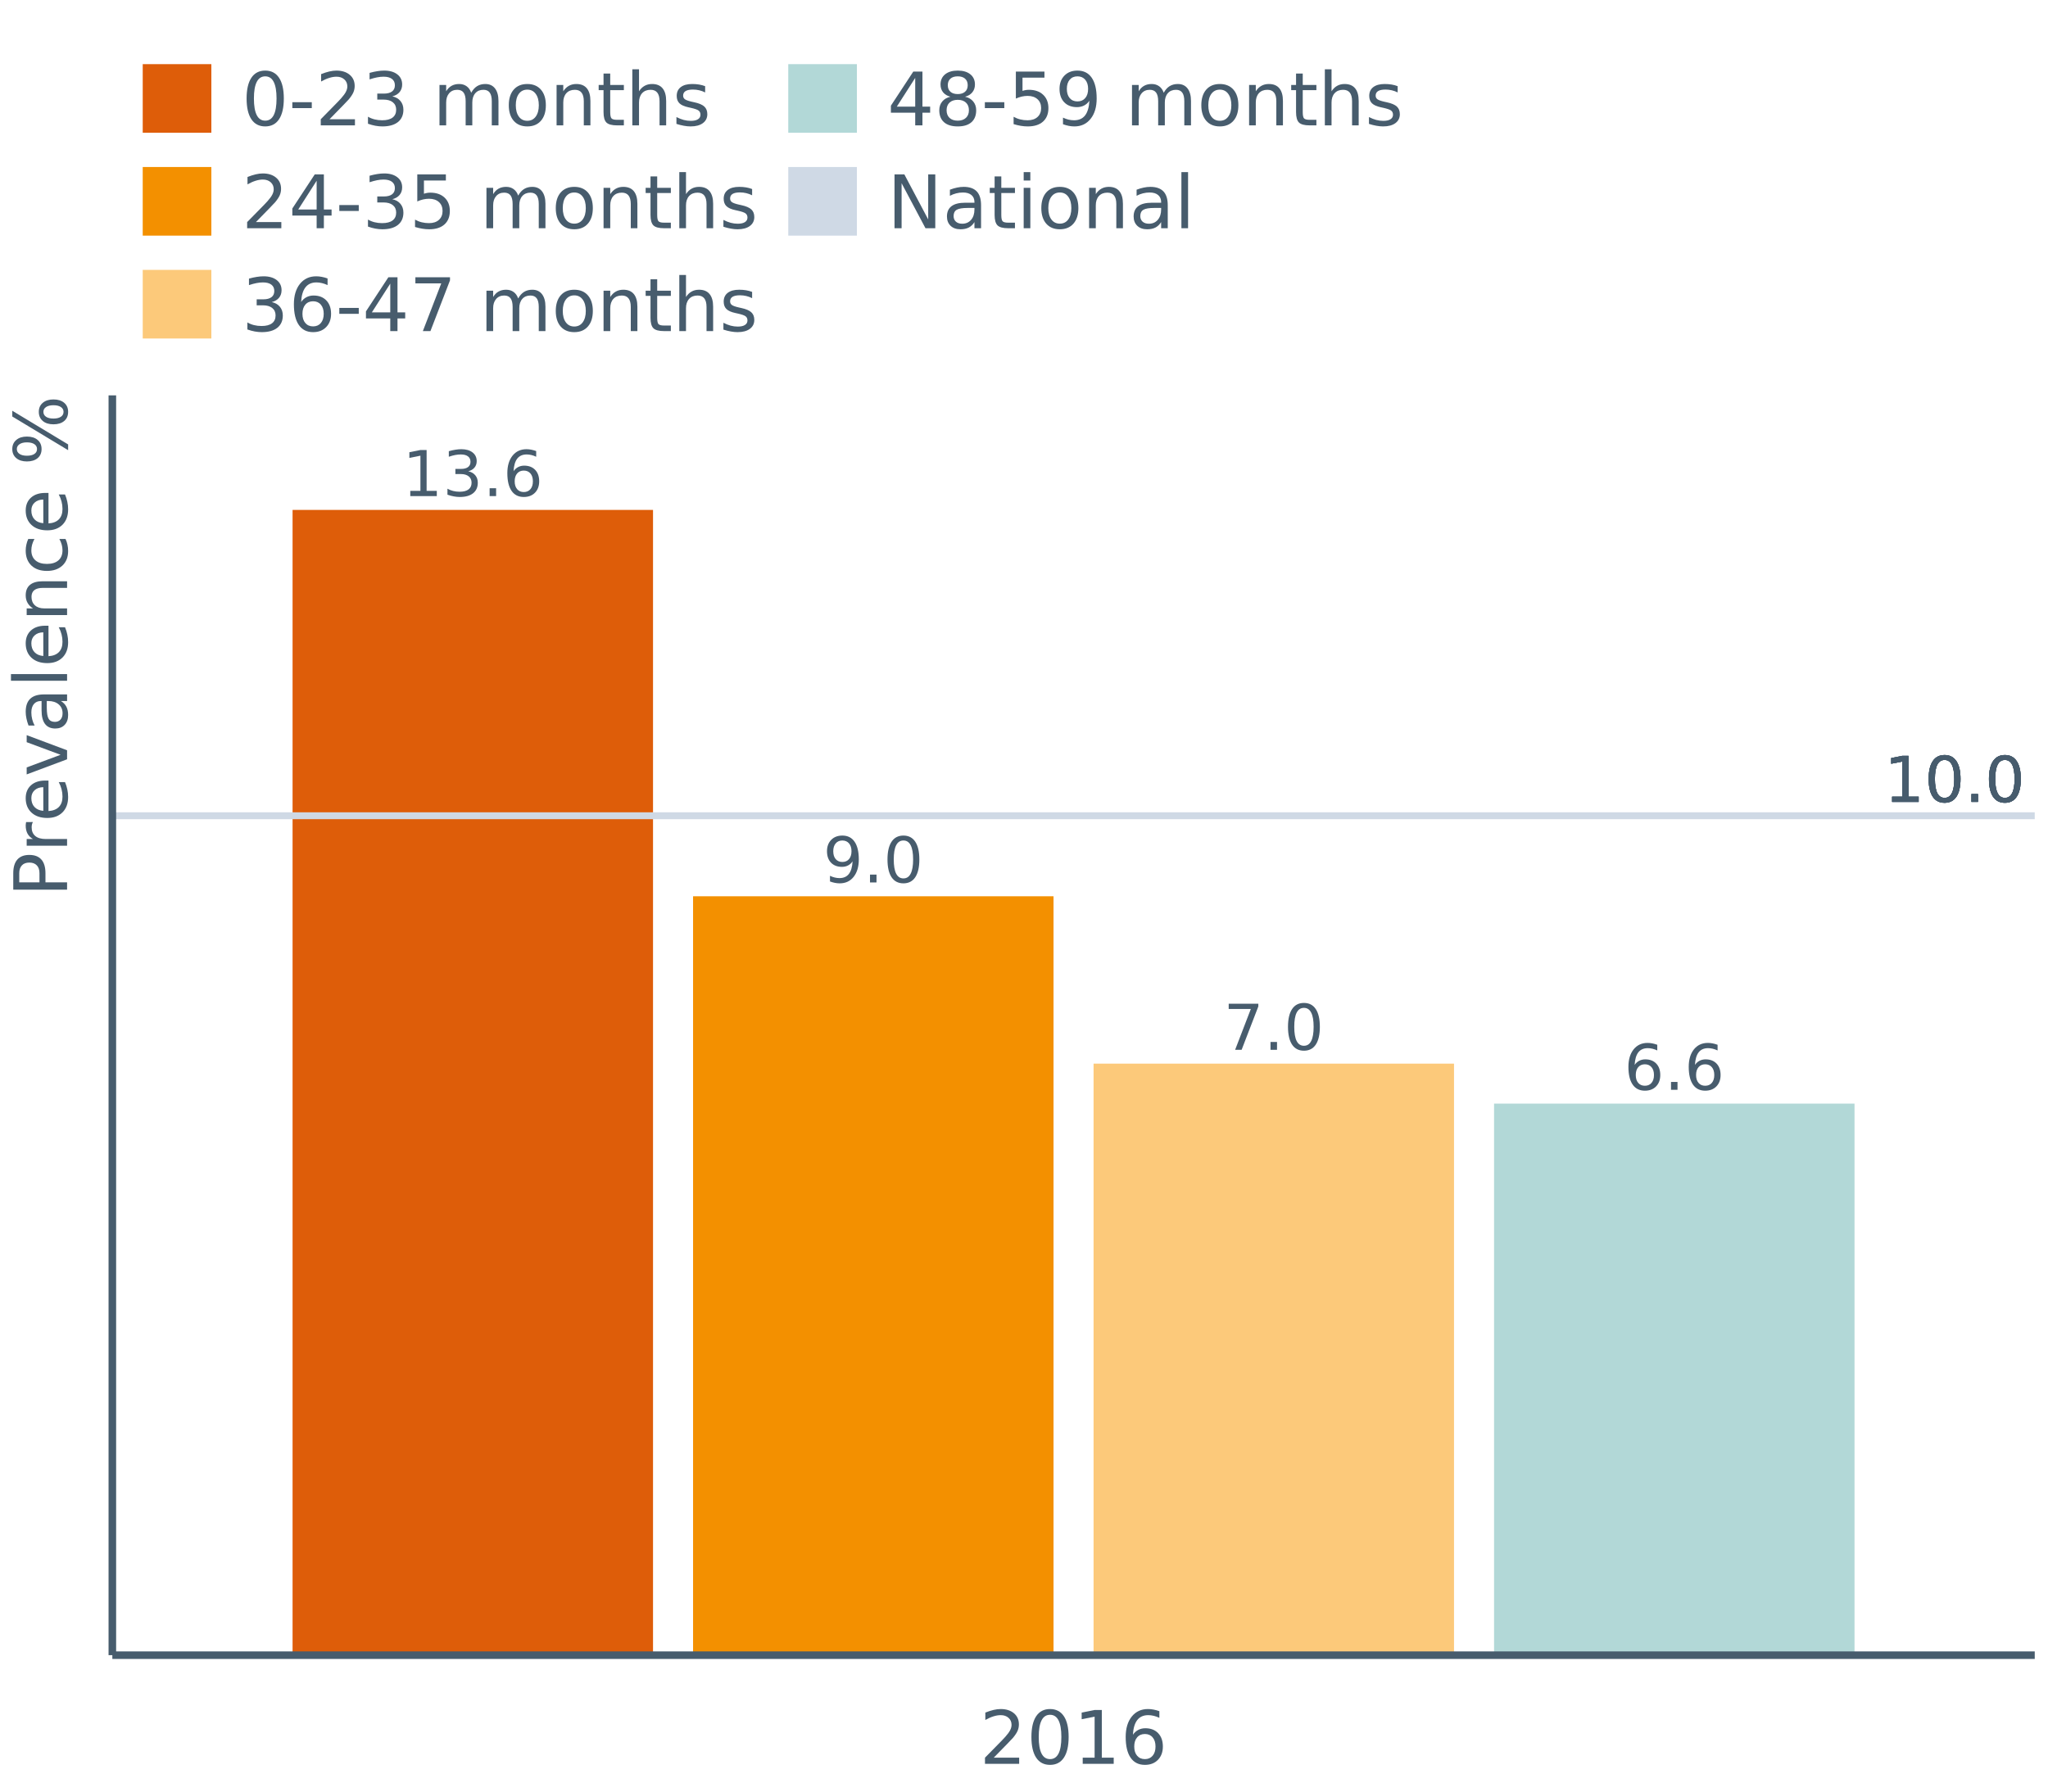 <?xml version="1.0" encoding="UTF-8"?>
<svg xmlns="http://www.w3.org/2000/svg" xmlns:xlink="http://www.w3.org/1999/xlink" width="822.857pt" height="720pt" viewBox="0 0 822.857 720" version="1.1">
<defs>
<g>
<symbol overflow="visible" id="glyph0-0">
<path style="stroke:none;" d="M 1.266 4.484 L 1.266 -17.906 L 13.953 -17.906 L 13.953 4.484 Z M 2.688 3.078 L 12.547 3.078 L 12.547 -16.484 L 2.688 -16.484 Z M 2.688 3.078 "/>
</symbol>
<symbol overflow="visible" id="glyph0-1">
<path style="stroke:none;" d="M 8.375 -10.25 C 7.25 -10.25 6.359 -9.863 5.703 -9.094 C 5.047 -8.332 4.719 -7.281 4.719 -5.938 C 4.719 -4.602 5.047 -3.551 5.703 -2.781 C 6.359 -2.008 7.25 -1.625 8.375 -1.625 C 9.5 -1.625 10.391 -2.008 11.047 -2.781 C 11.703 -3.551 12.031 -4.602 12.031 -5.938 C 12.031 -7.281 11.703 -8.332 11.047 -9.094 C 10.391 -9.863 9.5 -10.25 8.375 -10.25 Z M 13.359 -18.094 L 13.359 -15.812 C 12.723 -16.113 12.082 -16.344 11.438 -16.5 C 10.801 -16.656 10.172 -16.734 9.547 -16.734 C 7.891 -16.734 6.625 -16.176 5.75 -15.062 C 4.883 -13.945 4.391 -12.258 4.266 -10 C 4.754 -10.719 5.363 -11.27 6.094 -11.656 C 6.832 -12.039 7.645 -12.234 8.531 -12.234 C 10.383 -12.234 11.852 -11.672 12.938 -10.547 C 14.02 -9.422 14.562 -7.883 14.562 -5.938 C 14.562 -4.039 14 -2.516 12.875 -1.359 C 11.75 -0.211 10.25 0.359 8.375 0.359 C 6.238 0.359 4.602 -0.457 3.469 -2.094 C 2.332 -3.738 1.766 -6.117 1.766 -9.234 C 1.766 -12.16 2.457 -14.492 3.844 -16.234 C 5.238 -17.973 7.109 -18.844 9.453 -18.844 C 10.078 -18.844 10.707 -18.781 11.344 -18.656 C 11.988 -18.531 12.66 -18.344 13.359 -18.094 Z M 13.359 -18.094 "/>
</symbol>
<symbol overflow="visible" id="glyph0-2">
<path style="stroke:none;" d="M 2.719 -3.156 L 5.328 -3.156 L 5.328 0 L 2.719 0 Z M 2.719 -3.156 "/>
</symbol>
<symbol overflow="visible" id="glyph0-3">
<path style="stroke:none;" d="M 2.078 -18.516 L 13.984 -18.516 L 13.984 -17.438 L 7.266 0 L 4.656 0 L 10.969 -16.406 L 2.078 -16.406 Z M 2.078 -18.516 "/>
</symbol>
<symbol overflow="visible" id="glyph0-4">
<path style="stroke:none;" d="M 8.078 -16.859 C 6.785 -16.859 5.812 -16.223 5.156 -14.953 C 4.508 -13.691 4.188 -11.785 4.188 -9.234 C 4.188 -6.703 4.508 -4.801 5.156 -3.531 C 5.812 -2.258 6.785 -1.625 8.078 -1.625 C 9.367 -1.625 10.336 -2.258 10.984 -3.531 C 11.641 -4.801 11.969 -6.703 11.969 -9.234 C 11.969 -11.785 11.641 -13.691 10.984 -14.953 C 10.336 -16.223 9.367 -16.859 8.078 -16.859 Z M 8.078 -18.844 C 10.148 -18.844 11.734 -18.02 12.828 -16.375 C 13.922 -14.738 14.469 -12.359 14.469 -9.234 C 14.469 -6.117 13.922 -3.738 12.828 -2.094 C 11.734 -0.457 10.148 0.359 8.078 0.359 C 5.992 0.359 4.406 -0.457 3.312 -2.094 C 2.219 -3.738 1.672 -6.117 1.672 -9.234 C 1.672 -12.359 2.219 -14.738 3.312 -16.375 C 4.406 -18.02 5.992 -18.844 8.078 -18.844 Z M 8.078 -18.844 "/>
</symbol>
<symbol overflow="visible" id="glyph0-5">
<path style="stroke:none;" d="M 2.797 -0.391 L 2.797 -2.672 C 3.422 -2.367 4.055 -2.141 4.703 -1.984 C 5.348 -1.828 5.977 -1.75 6.594 -1.75 C 8.25 -1.75 9.508 -2.301 10.375 -3.406 C 11.25 -4.52 11.75 -6.211 11.875 -8.484 C 11.395 -7.766 10.785 -7.211 10.047 -6.828 C 9.316 -6.453 8.504 -6.266 7.609 -6.266 C 5.754 -6.266 4.285 -6.828 3.203 -7.953 C 2.129 -9.078 1.594 -10.609 1.594 -12.547 C 1.594 -14.441 2.156 -15.961 3.281 -17.109 C 4.406 -18.266 5.898 -18.844 7.766 -18.844 C 9.91 -18.844 11.547 -18.02 12.672 -16.375 C 13.805 -14.738 14.375 -12.359 14.375 -9.234 C 14.375 -6.316 13.68 -3.988 12.297 -2.25 C 10.91 -0.508 9.047 0.359 6.703 0.359 C 6.078 0.359 5.441 0.297 4.797 0.172 C 4.148 0.047 3.484 -0.141 2.797 -0.391 Z M 7.766 -8.234 C 8.891 -8.234 9.781 -8.613 10.438 -9.375 C 11.102 -10.145 11.438 -11.203 11.438 -12.547 C 11.438 -13.879 11.102 -14.93 10.438 -15.703 C 9.781 -16.473 8.891 -16.859 7.766 -16.859 C 6.648 -16.859 5.758 -16.473 5.094 -15.703 C 4.438 -14.93 4.109 -13.879 4.109 -12.547 C 4.109 -11.203 4.438 -10.145 5.094 -9.375 C 5.758 -8.613 6.648 -8.234 7.766 -8.234 Z M 7.766 -8.234 "/>
</symbol>
<symbol overflow="visible" id="glyph0-6">
<path style="stroke:none;" d="M 3.156 -2.109 L 7.234 -2.109 L 7.234 -16.234 L 2.797 -15.344 L 2.797 -17.625 L 7.219 -18.516 L 9.719 -18.516 L 9.719 -2.109 L 13.812 -2.109 L 13.812 0 L 3.156 0 Z M 3.156 -2.109 "/>
</symbol>
<symbol overflow="visible" id="glyph0-7">
<path style="stroke:none;" d="M 10.297 -9.984 C 11.492 -9.723 12.43 -9.188 13.109 -8.375 C 13.785 -7.57 14.125 -6.57 14.125 -5.375 C 14.125 -3.551 13.492 -2.141 12.234 -1.141 C 10.984 -0.141 9.195 0.359 6.875 0.359 C 6.102 0.359 5.305 0.281 4.484 0.125 C 3.66 -0.02 2.812 -0.25 1.938 -0.562 L 1.938 -2.969 C 2.625 -2.57 3.379 -2.27 4.203 -2.062 C 5.035 -1.852 5.906 -1.75 6.812 -1.75 C 8.375 -1.75 9.566 -2.055 10.391 -2.672 C 11.211 -3.297 11.625 -4.195 11.625 -5.375 C 11.625 -6.469 11.238 -7.32 10.469 -7.938 C 9.707 -8.551 8.648 -8.859 7.297 -8.859 L 5.125 -8.859 L 5.125 -10.922 L 7.391 -10.922 C 8.617 -10.922 9.555 -11.164 10.203 -11.656 C 10.859 -12.145 11.188 -12.852 11.188 -13.781 C 11.188 -14.738 10.848 -15.469 10.172 -15.969 C 9.504 -16.477 8.547 -16.734 7.297 -16.734 C 6.609 -16.734 5.867 -16.66 5.078 -16.516 C 4.297 -16.367 3.43 -16.133 2.484 -15.812 L 2.484 -18.047 C 3.441 -18.316 4.332 -18.516 5.156 -18.641 C 5.988 -18.773 6.773 -18.844 7.516 -18.844 C 9.41 -18.844 10.91 -18.41 12.016 -17.547 C 13.129 -16.68 13.688 -15.516 13.688 -14.047 C 13.688 -13.023 13.391 -12.16 12.797 -11.453 C 12.211 -10.742 11.379 -10.254 10.297 -9.984 Z M 10.297 -9.984 "/>
</symbol>
<symbol overflow="visible" id="glyph1-0">
<path style="stroke:none;" d="M 1.484 5.25 L 1.484 -20.922 L 16.312 -20.922 L 16.312 5.25 Z M 3.141 3.594 L 14.656 3.594 L 14.656 -19.25 L 3.141 -19.25 Z M 3.141 3.594 "/>
</symbol>
<symbol overflow="visible" id="glyph1-1">
<path style="stroke:none;" d="M 5.688 -2.469 L 15.906 -2.469 L 15.906 0 L 2.172 0 L 2.172 -2.469 C 3.285 -3.613 4.801 -5.156 6.719 -7.094 C 8.633 -9.031 9.836 -10.281 10.328 -10.844 C 11.266 -11.895 11.914 -12.785 12.281 -13.516 C 12.656 -14.242 12.844 -14.957 12.844 -15.656 C 12.844 -16.812 12.441 -17.75 11.641 -18.469 C 10.836 -19.195 9.785 -19.562 8.484 -19.562 C 7.566 -19.562 6.598 -19.398 5.578 -19.078 C 4.566 -18.766 3.477 -18.281 2.312 -17.625 L 2.312 -20.594 C 3.488 -21.062 4.586 -21.414 5.609 -21.656 C 6.641 -21.895 7.582 -22.016 8.438 -22.016 C 10.676 -22.016 12.461 -21.453 13.797 -20.328 C 15.129 -19.211 15.797 -17.719 15.797 -15.844 C 15.797 -14.957 15.629 -14.113 15.297 -13.312 C 14.961 -12.52 14.352 -11.582 13.469 -10.5 C 13.227 -10.219 12.461 -9.41 11.172 -8.078 C 9.879 -6.742 8.051 -4.875 5.688 -2.469 Z M 5.688 -2.469 "/>
</symbol>
<symbol overflow="visible" id="glyph1-2">
<path style="stroke:none;" d="M 9.438 -19.703 C 7.926 -19.703 6.789 -18.957 6.031 -17.469 C 5.27 -15.988 4.891 -13.766 4.891 -10.797 C 4.891 -7.828 5.27 -5.598 6.031 -4.109 C 6.789 -2.629 7.926 -1.891 9.438 -1.891 C 10.945 -1.891 12.082 -2.629 12.844 -4.109 C 13.602 -5.598 13.984 -7.828 13.984 -10.797 C 13.984 -13.766 13.602 -15.988 12.844 -17.469 C 12.082 -18.957 10.945 -19.703 9.438 -19.703 Z M 9.438 -22.016 C 11.852 -22.016 13.703 -21.055 14.984 -19.141 C 16.266 -17.223 16.906 -14.441 16.906 -10.797 C 16.906 -7.148 16.266 -4.367 14.984 -2.453 C 13.703 -0.535 11.852 0.422 9.438 0.422 C 7.008 0.422 5.156 -0.535 3.875 -2.453 C 2.594 -4.367 1.953 -7.148 1.953 -10.797 C 1.953 -14.441 2.594 -17.223 3.875 -19.141 C 5.156 -21.055 7.008 -22.016 9.438 -22.016 Z M 9.438 -22.016 "/>
</symbol>
<symbol overflow="visible" id="glyph1-3">
<path style="stroke:none;" d="M 3.688 -2.469 L 8.469 -2.469 L 8.469 -18.969 L 3.266 -17.922 L 3.266 -20.594 L 8.438 -21.625 L 11.359 -21.625 L 11.359 -2.469 L 16.141 -2.469 L 16.141 0 L 3.688 0 Z M 3.688 -2.469 "/>
</symbol>
<symbol overflow="visible" id="glyph1-4">
<path style="stroke:none;" d="M 9.797 -11.984 C 8.484 -11.984 7.441 -11.531 6.672 -10.625 C 5.898 -9.727 5.516 -8.5 5.516 -6.938 C 5.516 -5.383 5.898 -4.156 6.672 -3.25 C 7.441 -2.344 8.484 -1.891 9.797 -1.891 C 11.109 -1.891 12.145 -2.344 12.906 -3.25 C 13.676 -4.156 14.062 -5.383 14.062 -6.938 C 14.062 -8.5 13.676 -9.727 12.906 -10.625 C 12.145 -11.531 11.109 -11.984 9.797 -11.984 Z M 15.609 -21.156 L 15.609 -18.484 C 14.867 -18.836 14.125 -19.102 13.375 -19.281 C 12.625 -19.469 11.883 -19.562 11.156 -19.562 C 9.227 -19.562 7.754 -18.906 6.734 -17.594 C 5.711 -16.289 5.129 -14.32 4.984 -11.688 C 5.555 -12.531 6.27 -13.176 7.125 -13.625 C 7.988 -14.07 8.938 -14.297 9.969 -14.297 C 12.145 -14.297 13.863 -13.633 15.125 -12.312 C 16.383 -11 17.016 -9.207 17.016 -6.938 C 17.016 -4.719 16.352 -2.938 15.031 -1.594 C 13.719 -0.25 11.973 0.422 9.797 0.422 C 7.297 0.422 5.383 -0.535 4.062 -2.453 C 2.738 -4.367 2.078 -7.148 2.078 -10.797 C 2.078 -14.211 2.883 -16.938 4.5 -18.969 C 6.125 -21 8.305 -22.016 11.047 -22.016 C 11.773 -22.016 12.516 -21.941 13.266 -21.797 C 14.016 -21.66 14.797 -21.445 15.609 -21.156 Z M 15.609 -21.156 "/>
</symbol>
<symbol overflow="visible" id="glyph1-5">
<path style="stroke:none;" d="M 1.453 -9.312 L 9.266 -9.312 L 9.266 -6.938 L 1.453 -6.938 Z M 1.453 -9.312 "/>
</symbol>
<symbol overflow="visible" id="glyph1-6">
<path style="stroke:none;" d="M 12.047 -11.656 C 13.441 -11.363 14.531 -10.742 15.312 -9.797 C 16.102 -8.848 16.5 -7.676 16.5 -6.281 C 16.5 -4.156 15.766 -2.504 14.297 -1.328 C 12.828 -0.16 10.742 0.422 8.047 0.422 C 7.129 0.422 6.191 0.332 5.234 0.156 C 4.273 -0.02 3.285 -0.289 2.266 -0.656 L 2.266 -3.484 C 3.078 -3.004 3.961 -2.645 4.922 -2.406 C 5.891 -2.164 6.898 -2.047 7.953 -2.047 C 9.785 -2.047 11.18 -2.406 12.141 -3.125 C 13.109 -3.852 13.594 -4.906 13.594 -6.281 C 13.594 -7.562 13.145 -8.562 12.25 -9.281 C 11.352 -10 10.109 -10.359 8.516 -10.359 L 6 -10.359 L 6 -12.766 L 8.641 -12.766 C 10.078 -12.766 11.176 -13.051 11.938 -13.625 C 12.695 -14.195 13.078 -15.023 13.078 -16.109 C 13.078 -17.223 12.68 -18.078 11.891 -18.672 C 11.109 -19.266 9.984 -19.562 8.516 -19.562 C 7.711 -19.562 6.852 -19.473 5.938 -19.297 C 5.02 -19.117 4.008 -18.848 2.906 -18.484 L 2.906 -21.094 C 4.02 -21.406 5.062 -21.633 6.031 -21.781 C 7 -21.938 7.914 -22.016 8.781 -22.016 C 11 -22.016 12.754 -21.508 14.047 -20.5 C 15.348 -19.5 16 -18.141 16 -16.422 C 16 -15.223 15.656 -14.207 14.969 -13.375 C 14.281 -12.551 13.305 -11.977 12.047 -11.656 Z M 12.047 -11.656 "/>
</symbol>
<symbol overflow="visible" id="glyph1-7">
<path style="stroke:none;" d=""/>
</symbol>
<symbol overflow="visible" id="glyph1-8">
<path style="stroke:none;" d="M 15.438 -13.109 C 16.094 -14.305 16.883 -15.191 17.812 -15.766 C 18.75 -16.336 19.844 -16.625 21.094 -16.625 C 22.781 -16.625 24.082 -16.031 25 -14.844 C 25.926 -13.656 26.391 -11.973 26.391 -9.797 L 26.391 0 L 23.703 0 L 23.703 -9.703 C 23.703 -11.266 23.426 -12.422 22.875 -13.172 C 22.32 -13.922 21.484 -14.297 20.359 -14.297 C 18.973 -14.297 17.879 -13.836 17.078 -12.922 C 16.273 -12.004 15.875 -10.754 15.875 -9.172 L 15.875 0 L 13.203 0 L 13.203 -9.703 C 13.203 -11.266 12.926 -12.422 12.375 -13.172 C 11.82 -13.922 10.973 -14.297 9.828 -14.297 C 8.461 -14.297 7.379 -13.832 6.578 -12.906 C 5.773 -11.988 5.375 -10.742 5.375 -9.172 L 5.375 0 L 2.688 0 L 2.688 -16.234 L 5.375 -16.234 L 5.375 -13.703 C 5.977 -14.703 6.707 -15.438 7.562 -15.906 C 8.414 -16.383 9.426 -16.625 10.594 -16.625 C 11.77 -16.625 12.77 -16.32 13.594 -15.719 C 14.426 -15.125 15.039 -14.254 15.438 -13.109 Z M 15.438 -13.109 "/>
</symbol>
<symbol overflow="visible" id="glyph1-9">
<path style="stroke:none;" d="M 9.078 -14.359 C 7.648 -14.359 6.52 -13.801 5.688 -12.688 C 4.863 -11.57 4.453 -10.039 4.453 -8.094 C 4.453 -6.156 4.863 -4.629 5.688 -3.516 C 6.508 -2.398 7.641 -1.844 9.078 -1.844 C 10.504 -1.844 11.629 -2.398 12.453 -3.516 C 13.285 -4.641 13.703 -6.164 13.703 -8.094 C 13.703 -10.02 13.285 -11.547 12.453 -12.672 C 11.629 -13.797 10.504 -14.359 9.078 -14.359 Z M 9.078 -16.625 C 11.398 -16.625 13.223 -15.867 14.547 -14.359 C 15.867 -12.848 16.531 -10.758 16.531 -8.094 C 16.531 -5.438 15.867 -3.352 14.547 -1.844 C 13.223 -0.332 11.398 0.422 9.078 0.422 C 6.754 0.422 4.93 -0.332 3.609 -1.844 C 2.297 -3.352 1.641 -5.438 1.641 -8.094 C 1.641 -10.758 2.297 -12.848 3.609 -14.359 C 4.93 -15.867 6.754 -16.625 9.078 -16.625 Z M 9.078 -16.625 "/>
</symbol>
<symbol overflow="visible" id="glyph1-10">
<path style="stroke:none;" d="M 16.281 -9.797 L 16.281 0 L 13.625 0 L 13.625 -9.703 C 13.625 -11.242 13.32 -12.395 12.719 -13.156 C 12.125 -13.914 11.227 -14.297 10.031 -14.297 C 8.582 -14.297 7.441 -13.836 6.609 -12.922 C 5.785 -12.004 5.375 -10.754 5.375 -9.172 L 5.375 0 L 2.688 0 L 2.688 -16.234 L 5.375 -16.234 L 5.375 -13.703 C 6.008 -14.68 6.758 -15.41 7.625 -15.891 C 8.488 -16.379 9.488 -16.625 10.625 -16.625 C 12.488 -16.625 13.895 -16.047 14.844 -14.891 C 15.801 -13.734 16.281 -12.035 16.281 -9.797 Z M 16.281 -9.797 "/>
</symbol>
<symbol overflow="visible" id="glyph1-11">
<path style="stroke:none;" d="M 5.438 -20.828 L 5.438 -16.234 L 10.922 -16.234 L 10.922 -14.156 L 5.438 -14.156 L 5.438 -5.344 C 5.438 -4.02 5.613 -3.172 5.969 -2.797 C 6.332 -2.422 7.07 -2.234 8.188 -2.234 L 10.922 -2.234 L 10.922 0 L 8.188 0 C 6.125 0 4.703 -0.379 3.922 -1.141 C 3.141 -1.91 2.75 -3.312 2.75 -5.344 L 2.75 -14.156 L 0.797 -14.156 L 0.797 -16.234 L 2.75 -16.234 L 2.75 -20.828 Z M 5.438 -20.828 "/>
</symbol>
<symbol overflow="visible" id="glyph1-12">
<path style="stroke:none;" d="M 16.281 -9.797 L 16.281 0 L 13.625 0 L 13.625 -9.703 C 13.625 -11.242 13.32 -12.395 12.719 -13.156 C 12.125 -13.914 11.227 -14.297 10.031 -14.297 C 8.582 -14.297 7.441 -13.836 6.609 -12.922 C 5.785 -12.004 5.375 -10.754 5.375 -9.172 L 5.375 0 L 2.688 0 L 2.688 -22.547 L 5.375 -22.547 L 5.375 -13.703 C 6.008 -14.68 6.758 -15.41 7.625 -15.891 C 8.488 -16.379 9.488 -16.625 10.625 -16.625 C 12.488 -16.625 13.895 -16.047 14.844 -14.891 C 15.801 -13.734 16.281 -12.035 16.281 -9.797 Z M 16.281 -9.797 "/>
</symbol>
<symbol overflow="visible" id="glyph1-13">
<path style="stroke:none;" d="M 13.141 -15.75 L 13.141 -13.234 C 12.391 -13.617 11.609 -13.906 10.797 -14.094 C 9.984 -14.289 9.141 -14.391 8.266 -14.391 C 6.941 -14.391 5.945 -14.188 5.281 -13.781 C 4.625 -13.375 4.297 -12.766 4.297 -11.953 C 4.297 -11.336 4.531 -10.852 5 -10.5 C 5.477 -10.145 6.43 -9.805 7.859 -9.484 L 8.781 -9.281 C 10.676 -8.875 12.02 -8.301 12.812 -7.562 C 13.613 -6.832 14.016 -5.805 14.016 -4.484 C 14.016 -2.973 13.414 -1.773 12.219 -0.891 C 11.031 -0.016 9.391 0.422 7.297 0.422 C 6.43 0.422 5.523 0.332 4.578 0.156 C 3.641 -0.008 2.648 -0.258 1.609 -0.594 L 1.609 -3.344 C 2.598 -2.832 3.566 -2.445 4.516 -2.188 C 5.473 -1.938 6.422 -1.812 7.359 -1.812 C 8.617 -1.812 9.582 -2.023 10.25 -2.453 C 10.926 -2.879 11.266 -3.488 11.266 -4.281 C 11.266 -5 11.02 -5.551 10.531 -5.938 C 10.051 -6.32 8.984 -6.695 7.328 -7.062 L 6.406 -7.266 C 4.75 -7.617 3.551 -8.156 2.812 -8.875 C 2.082 -9.594 1.719 -10.582 1.719 -11.844 C 1.719 -13.363 2.258 -14.539 3.344 -15.375 C 4.426 -16.207 5.961 -16.625 7.953 -16.625 C 8.941 -16.625 9.867 -16.551 10.734 -16.406 C 11.609 -16.258 12.41 -16.039 13.141 -15.75 Z M 13.141 -15.75 "/>
</symbol>
<symbol overflow="visible" id="glyph1-14">
<path style="stroke:none;" d="M 11.219 -19.078 L 3.828 -7.531 L 11.219 -7.531 Z M 10.453 -21.625 L 14.125 -21.625 L 14.125 -7.531 L 17.219 -7.531 L 17.219 -5.094 L 14.125 -5.094 L 14.125 0 L 11.219 0 L 11.219 -5.094 L 1.453 -5.094 L 1.453 -7.922 Z M 10.453 -21.625 "/>
</symbol>
<symbol overflow="visible" id="glyph1-15">
<path style="stroke:none;" d="M 3.203 -21.625 L 14.688 -21.625 L 14.688 -19.172 L 5.875 -19.172 L 5.875 -13.859 C 6.301 -14.004 6.727 -14.113 7.156 -14.188 C 7.582 -14.258 8.008 -14.297 8.438 -14.297 C 10.844 -14.297 12.75 -13.633 14.156 -12.312 C 15.57 -10.988 16.281 -9.195 16.281 -6.938 C 16.281 -4.613 15.555 -2.805 14.109 -1.516 C 12.66 -0.223 10.617 0.422 7.984 0.422 C 7.078 0.422 6.148 0.344 5.203 0.188 C 4.266 0.031 3.297 -0.195 2.297 -0.5 L 2.297 -3.453 C 3.16 -2.973 4.055 -2.617 4.984 -2.391 C 5.91 -2.16 6.891 -2.047 7.922 -2.047 C 9.598 -2.047 10.922 -2.484 11.891 -3.359 C 12.867 -4.242 13.359 -5.438 13.359 -6.938 C 13.359 -8.445 12.867 -9.641 11.891 -10.516 C 10.922 -11.398 9.598 -11.844 7.922 -11.844 C 7.141 -11.844 6.359 -11.754 5.578 -11.578 C 4.805 -11.398 4.016 -11.129 3.203 -10.766 Z M 3.203 -21.625 "/>
</symbol>
<symbol overflow="visible" id="glyph1-16">
<path style="stroke:none;" d="M 2.438 -21.625 L 16.344 -21.625 L 16.344 -20.391 L 8.484 0 L 5.438 0 L 12.828 -19.172 L 2.438 -19.172 Z M 2.438 -21.625 "/>
</symbol>
<symbol overflow="visible" id="glyph1-17">
<path style="stroke:none;" d="M 9.438 -10.266 C 8.039 -10.266 6.941 -9.895 6.141 -9.156 C 5.348 -8.414 4.953 -7.391 4.953 -6.078 C 4.953 -4.773 5.348 -3.75 6.141 -3 C 6.941 -2.258 8.039 -1.891 9.438 -1.891 C 10.82 -1.891 11.914 -2.266 12.719 -3.016 C 13.52 -3.766 13.922 -4.785 13.922 -6.078 C 13.922 -7.391 13.52 -8.414 12.719 -9.156 C 11.926 -9.895 10.832 -10.266 9.438 -10.266 Z M 6.5 -11.516 C 5.25 -11.828 4.27 -12.41 3.562 -13.266 C 2.863 -14.129 2.516 -15.18 2.516 -16.422 C 2.516 -18.148 3.129 -19.516 4.359 -20.516 C 5.598 -21.516 7.289 -22.016 9.438 -22.016 C 11.582 -22.016 13.27 -21.516 14.5 -20.516 C 15.727 -19.516 16.344 -18.148 16.344 -16.422 C 16.344 -15.18 15.988 -14.129 15.281 -13.266 C 14.582 -12.41 13.613 -11.828 12.375 -11.516 C 13.781 -11.191 14.875 -10.551 15.656 -9.594 C 16.445 -8.633 16.844 -7.461 16.844 -6.078 C 16.844 -3.984 16.203 -2.375 14.922 -1.25 C 13.648 -0.133 11.82 0.422 9.438 0.422 C 7.051 0.422 5.219 -0.133 3.938 -1.25 C 2.656 -2.375 2.016 -3.984 2.016 -6.078 C 2.016 -7.461 2.41 -8.633 3.203 -9.594 C 3.992 -10.551 5.094 -11.191 6.5 -11.516 Z M 5.438 -16.141 C 5.438 -15.016 5.785 -14.141 6.484 -13.516 C 7.18 -12.891 8.164 -12.578 9.438 -12.578 C 10.688 -12.578 11.664 -12.891 12.375 -13.516 C 13.082 -14.141 13.438 -15.016 13.438 -16.141 C 13.438 -17.266 13.082 -18.141 12.375 -18.766 C 11.664 -19.391 10.688 -19.703 9.438 -19.703 C 8.164 -19.703 7.18 -19.391 6.484 -18.766 C 5.785 -18.141 5.438 -17.266 5.438 -16.141 Z M 5.438 -16.141 "/>
</symbol>
<symbol overflow="visible" id="glyph1-18">
<path style="stroke:none;" d="M 3.266 -0.453 L 3.266 -3.109 C 3.992 -2.766 4.734 -2.5 5.484 -2.312 C 6.242 -2.133 6.984 -2.047 7.703 -2.047 C 9.641 -2.047 11.113 -2.691 12.125 -3.984 C 13.145 -5.285 13.727 -7.258 13.875 -9.906 C 13.32 -9.07 12.613 -8.43 11.75 -7.984 C 10.883 -7.547 9.93 -7.328 8.891 -7.328 C 6.734 -7.328 5.023 -7.977 3.766 -9.281 C 2.504 -10.594 1.875 -12.383 1.875 -14.656 C 1.875 -16.883 2.531 -18.664 3.844 -20 C 5.156 -21.344 6.898 -22.016 9.078 -22.016 C 11.586 -22.016 13.5 -21.055 14.812 -19.141 C 16.133 -17.223 16.797 -14.441 16.797 -10.797 C 16.797 -7.379 15.984 -4.656 14.359 -2.625 C 12.742 -0.594 10.57 0.422 7.844 0.422 C 7.102 0.422 6.359 0.348 5.609 0.203 C 4.859 0.055 4.078 -0.16 3.266 -0.453 Z M 9.078 -9.625 C 10.391 -9.625 11.43 -10.07 12.203 -10.969 C 12.973 -11.863 13.359 -13.094 13.359 -14.656 C 13.359 -16.219 12.973 -17.445 12.203 -18.344 C 11.43 -19.25 10.391 -19.703 9.078 -19.703 C 7.766 -19.703 6.723 -19.25 5.953 -18.344 C 5.191 -17.445 4.812 -16.219 4.812 -14.656 C 4.812 -13.094 5.191 -11.863 5.953 -10.969 C 6.723 -10.07 7.766 -9.625 9.078 -9.625 Z M 9.078 -9.625 "/>
</symbol>
<symbol overflow="visible" id="glyph1-19">
<path style="stroke:none;" d="M 2.906 -21.625 L 6.859 -21.625 L 16.438 -3.531 L 16.438 -21.625 L 19.281 -21.625 L 19.281 0 L 15.344 0 L 5.75 -18.094 L 5.75 0 L 2.906 0 Z M 2.906 -21.625 "/>
</symbol>
<symbol overflow="visible" id="glyph1-20">
<path style="stroke:none;" d="M 10.172 -8.156 C 8.016 -8.156 6.52 -7.906 5.688 -7.406 C 4.863 -6.914 4.453 -6.078 4.453 -4.891 C 4.453 -3.953 4.758 -3.203 5.375 -2.641 C 6 -2.086 6.848 -1.812 7.922 -1.812 C 9.398 -1.812 10.586 -2.332 11.484 -3.375 C 12.379 -4.426 12.828 -5.82 12.828 -7.562 L 12.828 -8.156 Z M 15.484 -9.266 L 15.484 0 L 12.828 0 L 12.828 -2.469 C 12.211 -1.477 11.453 -0.75 10.547 -0.281 C 9.641 0.188 8.531 0.422 7.219 0.422 C 5.551 0.422 4.227 -0.039 3.25 -0.969 C 2.27 -1.906 1.781 -3.156 1.781 -4.719 C 1.781 -6.551 2.391 -7.93 3.609 -8.859 C 4.836 -9.785 6.66 -10.25 9.078 -10.25 L 12.828 -10.25 L 12.828 -10.5 C 12.828 -11.727 12.422 -12.676 11.609 -13.344 C 10.805 -14.02 9.676 -14.359 8.219 -14.359 C 7.289 -14.359 6.383 -14.242 5.5 -14.016 C 4.625 -13.797 3.781 -13.469 2.969 -13.031 L 2.969 -15.484 C 3.945 -15.859 4.895 -16.141 5.812 -16.328 C 6.727 -16.523 7.617 -16.625 8.484 -16.625 C 10.836 -16.625 12.594 -16.016 13.75 -14.797 C 14.906 -13.578 15.484 -11.734 15.484 -9.266 Z M 15.484 -9.266 "/>
</symbol>
<symbol overflow="visible" id="glyph1-21">
<path style="stroke:none;" d="M 2.797 -16.234 L 5.469 -16.234 L 5.469 0 L 2.797 0 Z M 2.797 -22.547 L 5.469 -22.547 L 5.469 -19.172 L 2.797 -19.172 Z M 2.797 -22.547 "/>
</symbol>
<symbol overflow="visible" id="glyph1-22">
<path style="stroke:none;" d="M 2.797 -22.547 L 5.469 -22.547 L 5.469 0 L 2.797 0 Z M 2.797 -22.547 "/>
</symbol>
<symbol overflow="visible" id="glyph2-0">
<path style="stroke:none;" d="M 5.25 -1.484 L -20.922 -1.484 L -20.922 -16.312 L 5.25 -16.312 Z M 3.594 -3.141 L 3.594 -14.656 L -19.25 -14.656 L -19.25 -3.141 Z M 3.594 -3.141 "/>
</symbol>
<symbol overflow="visible" id="glyph2-1">
<path style="stroke:none;" d="M -19.219 -5.844 L -11.094 -5.844 L -11.094 -9.516 C -11.094 -10.879 -11.445 -11.93 -12.156 -12.672 C -12.863 -13.422 -13.867 -13.797 -15.172 -13.797 C -16.461 -13.797 -17.457 -13.422 -18.156 -12.672 C -18.863 -11.93 -19.219 -10.879 -19.219 -9.516 Z M -21.625 -2.906 L -21.625 -9.516 C -21.625 -11.941 -21.078 -13.773 -19.984 -15.016 C -18.891 -16.254 -17.285 -16.875 -15.172 -16.875 C -13.035 -16.875 -11.422 -16.254 -10.328 -15.016 C -9.234 -13.773 -8.688 -11.941 -8.688 -9.516 L -8.688 -5.844 L 0 -5.844 L 0 -2.906 Z M -21.625 -2.906 "/>
</symbol>
<symbol overflow="visible" id="glyph2-2">
<path style="stroke:none;" d="M -13.734 -12.203 C -13.91 -11.898 -14.035 -11.57 -14.109 -11.219 C -14.191 -10.863 -14.234 -10.477 -14.234 -10.062 C -14.234 -8.551 -13.742 -7.391 -12.766 -6.578 C -11.785 -5.773 -10.379 -5.375 -8.547 -5.375 L 0 -5.375 L 0 -2.688 L -16.234 -2.688 L -16.234 -5.375 L -13.703 -5.375 C -14.691 -5.938 -15.426 -6.664 -15.906 -7.562 C -16.383 -8.457 -16.625 -9.551 -16.625 -10.844 C -16.625 -11.02 -16.609 -11.219 -16.578 -11.438 C -16.555 -11.664 -16.52 -11.914 -16.469 -12.188 Z M -13.734 -12.203 "/>
</symbol>
<symbol overflow="visible" id="glyph2-3">
<path style="stroke:none;" d="M -8.781 -16.672 L -7.469 -16.672 L -7.469 -4.422 C -5.633 -4.535 -4.238 -5.086 -3.281 -6.078 C -2.32 -7.066 -1.844 -8.445 -1.844 -10.219 C -1.844 -11.238 -1.969 -12.227 -2.219 -13.188 C -2.469 -14.156 -2.844 -15.109 -3.344 -16.047 L -0.828 -16.047 C -0.422 -15.098 -0.113 -14.117 0.094 -13.109 C 0.312 -12.109 0.422 -11.094 0.422 -10.062 C 0.422 -7.469 -0.328 -5.414 -1.828 -3.906 C -3.336 -2.395 -5.379 -1.641 -7.953 -1.641 C -10.609 -1.641 -12.719 -2.352 -14.281 -3.781 C -15.844 -5.219 -16.625 -7.156 -16.625 -9.594 C -16.625 -11.77 -15.922 -13.492 -14.516 -14.766 C -13.109 -16.035 -11.195 -16.672 -8.781 -16.672 Z M -9.562 -14.016 C -11.02 -13.992 -12.18 -13.582 -13.047 -12.781 C -13.922 -11.988 -14.359 -10.938 -14.359 -9.625 C -14.359 -8.133 -13.938 -6.941 -13.094 -6.047 C -12.258 -5.148 -11.078 -4.633 -9.547 -4.5 Z M -9.562 -14.016 "/>
</symbol>
<symbol overflow="visible" id="glyph2-4">
<path style="stroke:none;" d="M -16.234 -0.891 L -16.234 -3.703 L -2.609 -8.781 L -16.234 -13.844 L -16.234 -16.672 L 0 -10.594 L 0 -6.969 Z M -16.234 -0.891 "/>
</symbol>
<symbol overflow="visible" id="glyph2-5">
<path style="stroke:none;" d="M -8.156 -10.172 C -8.156 -8.016 -7.906 -6.52 -7.406 -5.688 C -6.914 -4.863 -6.078 -4.453 -4.891 -4.453 C -3.953 -4.453 -3.203 -4.758 -2.641 -5.375 C -2.086 -6 -1.812 -6.848 -1.812 -7.922 C -1.812 -9.398 -2.332 -10.586 -3.375 -11.484 C -4.426 -12.379 -5.82 -12.828 -7.562 -12.828 L -8.156 -12.828 Z M -9.266 -15.484 L 0 -15.484 L 0 -12.828 L -2.469 -12.828 C -1.477 -12.211 -0.75 -11.453 -0.281 -10.547 C 0.188 -9.641 0.422 -8.531 0.422 -7.219 C 0.422 -5.551 -0.039 -4.227 -0.969 -3.25 C -1.906 -2.27 -3.156 -1.781 -4.719 -1.781 C -6.551 -1.781 -7.93 -2.391 -8.859 -3.609 C -9.785 -4.836 -10.25 -6.66 -10.25 -9.078 L -10.25 -12.828 L -10.5 -12.828 C -11.727 -12.828 -12.676 -12.422 -13.344 -11.609 C -14.02 -10.805 -14.359 -9.676 -14.359 -8.219 C -14.359 -7.289 -14.242 -6.383 -14.016 -5.5 C -13.797 -4.625 -13.469 -3.781 -13.031 -2.969 L -15.484 -2.969 C -15.859 -3.945 -16.141 -4.895 -16.328 -5.812 C -16.523 -6.727 -16.625 -7.617 -16.625 -8.484 C -16.625 -10.836 -16.016 -12.594 -14.797 -13.75 C -13.578 -14.906 -11.734 -15.484 -9.266 -15.484 Z M -9.266 -15.484 "/>
</symbol>
<symbol overflow="visible" id="glyph2-6">
<path style="stroke:none;" d="M -22.547 -2.797 L -22.547 -5.469 L 0 -5.469 L 0 -2.797 Z M -22.547 -2.797 "/>
</symbol>
<symbol overflow="visible" id="glyph2-7">
<path style="stroke:none;" d="M -9.797 -16.281 L 0 -16.281 L 0 -13.625 L -9.703 -13.625 C -11.242 -13.625 -12.395 -13.32 -13.156 -12.719 C -13.914 -12.125 -14.297 -11.227 -14.297 -10.031 C -14.297 -8.582 -13.836 -7.441 -12.922 -6.609 C -12.004 -5.785 -10.754 -5.375 -9.172 -5.375 L 0 -5.375 L 0 -2.688 L -16.234 -2.688 L -16.234 -5.375 L -13.703 -5.375 C -14.68 -6.008 -15.41 -6.758 -15.891 -7.625 C -16.379 -8.488 -16.625 -9.488 -16.625 -10.625 C -16.625 -12.488 -16.047 -13.895 -14.891 -14.844 C -13.734 -15.801 -12.035 -16.281 -9.797 -16.281 Z M -9.797 -16.281 "/>
</symbol>
<symbol overflow="visible" id="glyph2-8">
<path style="stroke:none;" d="M -15.609 -14.469 L -13.109 -14.469 C -13.523 -13.719 -13.836 -12.961 -14.047 -12.203 C -14.254 -11.441 -14.359 -10.676 -14.359 -9.906 C -14.359 -8.176 -13.805 -6.832 -12.703 -5.875 C -11.609 -4.926 -10.07 -4.453 -8.094 -4.453 C -6.113 -4.453 -4.578 -4.926 -3.484 -5.875 C -2.391 -6.832 -1.844 -8.176 -1.844 -9.906 C -1.844 -10.676 -1.945 -11.441 -2.156 -12.203 C -2.363 -12.961 -2.676 -13.719 -3.094 -14.469 L -0.625 -14.469 C -0.27 -13.727 -0.008 -12.957 0.156 -12.156 C 0.332 -11.363 0.422 -10.52 0.422 -9.625 C 0.422 -7.176 -0.344 -5.234 -1.875 -3.797 C -3.414 -2.359 -5.488 -1.641 -8.094 -1.641 C -10.738 -1.641 -12.82 -2.363 -14.344 -3.812 C -15.863 -5.27 -16.625 -7.266 -16.625 -9.797 C -16.625 -10.617 -16.535 -11.422 -16.359 -12.203 C -16.191 -12.984 -15.941 -13.738 -15.609 -14.469 Z M -15.609 -14.469 "/>
</symbol>
<symbol overflow="visible" id="glyph2-9">
<path style="stroke:none;" d=""/>
</symbol>
<symbol overflow="visible" id="glyph2-10">
<path style="stroke:none;" d="M -9.516 -21.578 C -9.516 -20.734 -9.156 -20.07 -8.438 -19.594 C -7.727 -19.113 -6.738 -18.875 -5.469 -18.875 C -4.207 -18.875 -3.219 -19.113 -2.5 -19.594 C -1.781 -20.07 -1.422 -20.734 -1.422 -21.578 C -1.422 -22.391 -1.781 -23.035 -2.5 -23.516 C -3.219 -23.992 -4.207 -24.234 -5.469 -24.234 C -6.727 -24.234 -7.719 -23.992 -8.438 -23.516 C -9.156 -23.035 -9.516 -22.391 -9.516 -21.578 Z M -11.359 -21.578 C -11.359 -23.098 -10.828 -24.305 -9.766 -25.203 C -8.703 -26.109 -7.27 -26.562 -5.469 -26.562 C -3.656 -26.562 -2.219 -26.109 -1.156 -25.203 C -0.102 -24.297 0.422 -23.086 0.422 -21.578 C 0.422 -20.023 -0.102 -18.801 -1.156 -17.906 C -2.219 -17.008 -3.656 -16.562 -5.469 -16.562 C -7.281 -16.562 -8.711 -17.008 -9.766 -17.906 C -10.828 -18.812 -11.359 -20.035 -11.359 -21.578 Z M -20.188 -6.625 C -20.188 -5.789 -19.82 -5.133 -19.094 -4.656 C -18.375 -4.176 -17.391 -3.938 -16.141 -3.938 C -14.867 -3.938 -13.875 -4.172 -13.156 -4.641 C -12.438 -5.117 -12.078 -5.781 -12.078 -6.625 C -12.078 -7.457 -12.438 -8.113 -13.156 -8.594 C -13.875 -9.07 -14.867 -9.312 -16.141 -9.312 C -17.391 -9.312 -18.375 -9.066 -19.094 -8.578 C -19.82 -8.098 -20.188 -7.445 -20.188 -6.625 Z M -22.016 -19.703 L -22.016 -22.016 L 0.422 -8.484 L 0.422 -6.172 Z M -22.016 -6.625 C -22.016 -8.145 -21.484 -9.359 -20.422 -10.266 C -19.367 -11.18 -17.941 -11.641 -16.141 -11.641 C -14.316 -11.641 -12.879 -11.188 -11.828 -10.281 C -10.773 -9.375 -10.25 -8.156 -10.25 -6.625 C -10.25 -5.082 -10.773 -3.863 -11.828 -2.969 C -12.891 -2.082 -14.328 -1.641 -16.141 -1.641 C -17.93 -1.641 -19.359 -2.086 -20.422 -2.984 C -21.484 -3.879 -22.016 -5.094 -22.016 -6.625 Z M -22.016 -6.625 "/>
</symbol>
</g>
<clipPath id="clip1">
  <path d="M 45.137 326 L 818.531 326 L 818.531 330 L 45.137 330 Z M 45.137 326 "/>
</clipPath>
</defs>
<g id="surface40596">
<path style=" stroke:none;fill-rule:nonzero;fill:rgb(69.804%,84.706%,84.314%);fill-opacity:1;" d="M 600.293 443.52 L 745.117 443.52 L 745.117 665.176 L 600.293 665.176 Z M 600.293 443.52 "/>
<path style=" stroke:none;fill-rule:nonzero;fill:rgb(98.824%,78.824%,47.843%);fill-opacity:1;" d="M 439.379 427.453 L 584.203 427.453 L 584.203 665.176 L 439.379 665.176 Z M 439.379 427.453 "/>
<path style=" stroke:none;fill-rule:nonzero;fill:rgb(95.294%,56.471%,0%);fill-opacity:1;" d="M 278.465 360.191 L 423.289 360.191 L 423.289 665.176 L 278.465 665.176 Z M 278.465 360.191 "/>
<path style=" stroke:none;fill-rule:nonzero;fill:rgb(87.059%,36.471%,3.529%);fill-opacity:1;" d="M 117.551 204.922 L 262.375 204.922 L 262.375 665.176 L 117.551 665.176 Z M 117.551 204.922 "/>
<g clip-path="url(#clip1)" clip-rule="nonzero">
<path style="fill:none;stroke-width:2.766;stroke-linecap:butt;stroke-linejoin:round;stroke:rgb(81.176%,85.098%,89.804%);stroke-opacity:1;stroke-miterlimit:10;" d="M 45.137 327.824 L 817.531 327.824 "/>
</g>
<g style="fill:rgb(27.843%,36.078%,42.745%);fill-opacity:1;">
  <use xlink:href="#glyph0-1" x="652.512" y="437.965"/>
  <use xlink:href="#glyph0-2" x="668.67" y="437.965"/>
  <use xlink:href="#glyph0-1" x="676.742" y="437.965"/>
</g>
<g style="fill:rgb(27.843%,36.078%,42.745%);fill-opacity:1;">
  <use xlink:href="#glyph0-3" x="491.598" y="421.898"/>
  <use xlink:href="#glyph0-2" x="507.755" y="421.898"/>
  <use xlink:href="#glyph0-4" x="515.828" y="421.898"/>
</g>
<g style="fill:rgb(27.843%,36.078%,42.745%);fill-opacity:1;">
  <use xlink:href="#glyph0-5" x="330.68" y="354.637"/>
  <use xlink:href="#glyph0-2" x="346.837" y="354.637"/>
  <use xlink:href="#glyph0-4" x="354.91" y="354.637"/>
</g>
<g style="fill:rgb(27.843%,36.078%,42.745%);fill-opacity:1;">
  <use xlink:href="#glyph0-6" x="161.688" y="199.367"/>
  <use xlink:href="#glyph0-7" x="177.845" y="199.367"/>
  <use xlink:href="#glyph0-2" x="194.003" y="199.367"/>
  <use xlink:href="#glyph0-1" x="202.076" y="199.367"/>
</g>
<g style="fill:rgb(27.843%,36.078%,42.745%);fill-opacity:1;">
  <use xlink:href="#glyph0-6" x="757.074" y="322.27"/>
  <use xlink:href="#glyph0-4" x="773.232" y="322.27"/>
  <use xlink:href="#glyph0-2" x="789.39" y="322.27"/>
  <use xlink:href="#glyph0-4" x="797.463" y="322.27"/>
</g>
<g style="fill:rgb(27.843%,36.078%,42.745%);fill-opacity:1;">
  <use xlink:href="#glyph0-6" x="757.074" y="322.27"/>
  <use xlink:href="#glyph0-4" x="773.232" y="322.27"/>
  <use xlink:href="#glyph0-2" x="789.39" y="322.27"/>
  <use xlink:href="#glyph0-4" x="797.463" y="322.27"/>
</g>
<g style="fill:rgb(27.843%,36.078%,42.745%);fill-opacity:1;">
  <use xlink:href="#glyph0-6" x="757.074" y="322.27"/>
  <use xlink:href="#glyph0-4" x="773.232" y="322.27"/>
  <use xlink:href="#glyph0-2" x="789.39" y="322.27"/>
  <use xlink:href="#glyph0-4" x="797.463" y="322.27"/>
</g>
<g style="fill:rgb(27.843%,36.078%,42.745%);fill-opacity:1;">
  <use xlink:href="#glyph0-6" x="757.074" y="322.27"/>
  <use xlink:href="#glyph0-4" x="773.232" y="322.27"/>
  <use xlink:href="#glyph0-2" x="789.39" y="322.27"/>
  <use xlink:href="#glyph0-4" x="797.463" y="322.27"/>
</g>
<path style="fill:none;stroke-width:3.043;stroke-linecap:butt;stroke-linejoin:round;stroke:rgb(27.843%,36.078%,42.745%);stroke-opacity:1;stroke-miterlimit:10;" d="M 45.137 665.176 L 45.137 158.895 "/>
<path style="fill:none;stroke-width:3.043;stroke-linecap:butt;stroke-linejoin:round;stroke:rgb(27.843%,36.078%,42.745%);stroke-opacity:1;stroke-miterlimit:10;" d="M 45.137 665.176 L 817.531 665.176 "/>
<g style="fill:rgb(27.843%,36.078%,42.745%);fill-opacity:1;">
  <use xlink:href="#glyph1-1" x="393.582" y="708.84"/>
  <use xlink:href="#glyph1-2" x="412.457" y="708.84"/>
  <use xlink:href="#glyph1-3" x="431.332" y="708.84"/>
  <use xlink:href="#glyph1-4" x="450.207" y="708.84"/>
</g>
<g style="fill:rgb(27.843%,36.078%,42.745%);fill-opacity:1;">
  <use xlink:href="#glyph2-1" x="26.953" y="360.449"/>
  <use xlink:href="#glyph2-2" x="26.953" y="342.559"/>
  <use xlink:href="#glyph2-3" x="26.953" y="330.362"/>
  <use xlink:href="#glyph2-4" x="26.953" y="312.111"/>
  <use xlink:href="#glyph2-5" x="26.953" y="294.554"/>
  <use xlink:href="#glyph2-6" x="26.953" y="276.374"/>
  <use xlink:href="#glyph2-3" x="26.953" y="268.132"/>
  <use xlink:href="#glyph2-7" x="26.953" y="249.88"/>
  <use xlink:href="#glyph2-8" x="26.953" y="231.078"/>
  <use xlink:href="#glyph2-3" x="26.953" y="214.767"/>
  <use xlink:href="#glyph2-9" x="26.953" y="196.515"/>
  <use xlink:href="#glyph2-10" x="26.953" y="187.085"/>
</g>
<path style=" stroke:none;fill-rule:nonzero;fill:rgb(87.059%,36.471%,3.529%);fill-opacity:1;" d="M 57.344 25.777 L 84.922 25.777 L 84.922 53.355 L 57.344 53.355 Z M 57.344 25.777 "/>
<path style=" stroke:none;fill-rule:nonzero;fill:rgb(95.294%,56.471%,0%);fill-opacity:1;" d="M 57.344 67.117 L 84.922 67.117 L 84.922 94.695 L 57.344 94.695 Z M 57.344 67.117 "/>
<path style=" stroke:none;fill-rule:nonzero;fill:rgb(98.824%,78.824%,47.843%);fill-opacity:1;" d="M 57.344 108.457 L 84.922 108.457 L 84.922 136.035 L 57.344 136.035 Z M 57.344 108.457 "/>
<path style=" stroke:none;fill-rule:nonzero;fill:rgb(69.804%,84.706%,84.314%);fill-opacity:1;" d="M 316.715 25.777 L 344.293 25.777 L 344.293 53.355 L 316.715 53.355 Z M 316.715 25.777 "/>
<path style=" stroke:none;fill-rule:nonzero;fill:rgb(81.176%,85.098%,89.804%);fill-opacity:1;" d="M 316.715 67.117 L 344.293 67.117 L 344.293 94.695 L 316.715 94.695 Z M 316.715 67.117 "/>
<g style="fill:rgb(27.843%,36.078%,42.745%);fill-opacity:1;">
  <use xlink:href="#glyph1-2" x="97.129" y="50.383"/>
  <use xlink:href="#glyph1-5" x="116.004" y="50.383"/>
  <use xlink:href="#glyph1-1" x="126.709" y="50.383"/>
  <use xlink:href="#glyph1-6" x="145.583" y="50.383"/>
  <use xlink:href="#glyph1-7" x="164.458" y="50.383"/>
  <use xlink:href="#glyph1-8" x="173.889" y="50.383"/>
  <use xlink:href="#glyph1-9" x="202.787" y="50.383"/>
  <use xlink:href="#glyph1-10" x="220.938" y="50.383"/>
  <use xlink:href="#glyph1-11" x="239.74" y="50.383"/>
  <use xlink:href="#glyph1-12" x="251.372" y="50.383"/>
  <use xlink:href="#glyph1-13" x="270.175" y="50.383"/>
</g>
<g style="fill:rgb(27.843%,36.078%,42.745%);fill-opacity:1;">
  <use xlink:href="#glyph1-1" x="97.129" y="91.719"/>
  <use xlink:href="#glyph1-14" x="116.004" y="91.719"/>
  <use xlink:href="#glyph1-5" x="134.879" y="91.719"/>
  <use xlink:href="#glyph1-6" x="145.583" y="91.719"/>
  <use xlink:href="#glyph1-15" x="164.458" y="91.719"/>
  <use xlink:href="#glyph1-7" x="183.333" y="91.719"/>
  <use xlink:href="#glyph1-8" x="192.763" y="91.719"/>
  <use xlink:href="#glyph1-9" x="221.662" y="91.719"/>
  <use xlink:href="#glyph1-10" x="239.813" y="91.719"/>
  <use xlink:href="#glyph1-11" x="258.615" y="91.719"/>
  <use xlink:href="#glyph1-12" x="270.247" y="91.719"/>
  <use xlink:href="#glyph1-13" x="289.05" y="91.719"/>
</g>
<g style="fill:rgb(27.843%,36.078%,42.745%);fill-opacity:1;">
  <use xlink:href="#glyph1-6" x="97.129" y="133.059"/>
  <use xlink:href="#glyph1-4" x="116.004" y="133.059"/>
  <use xlink:href="#glyph1-5" x="134.879" y="133.059"/>
  <use xlink:href="#glyph1-14" x="145.583" y="133.059"/>
  <use xlink:href="#glyph1-16" x="164.458" y="133.059"/>
  <use xlink:href="#glyph1-7" x="183.333" y="133.059"/>
  <use xlink:href="#glyph1-8" x="192.763" y="133.059"/>
  <use xlink:href="#glyph1-9" x="221.662" y="133.059"/>
  <use xlink:href="#glyph1-10" x="239.813" y="133.059"/>
  <use xlink:href="#glyph1-11" x="258.615" y="133.059"/>
  <use xlink:href="#glyph1-12" x="270.247" y="133.059"/>
  <use xlink:href="#glyph1-13" x="289.05" y="133.059"/>
</g>
<g style="fill:rgb(27.843%,36.078%,42.745%);fill-opacity:1;">
  <use xlink:href="#glyph1-14" x="356.5" y="50.383"/>
  <use xlink:href="#glyph1-17" x="375.375" y="50.383"/>
  <use xlink:href="#glyph1-5" x="394.25" y="50.383"/>
  <use xlink:href="#glyph1-15" x="404.955" y="50.383"/>
  <use xlink:href="#glyph1-18" x="423.829" y="50.383"/>
  <use xlink:href="#glyph1-7" x="442.704" y="50.383"/>
  <use xlink:href="#glyph1-8" x="452.134" y="50.383"/>
  <use xlink:href="#glyph1-9" x="481.033" y="50.383"/>
  <use xlink:href="#glyph1-10" x="499.184" y="50.383"/>
  <use xlink:href="#glyph1-11" x="517.986" y="50.383"/>
  <use xlink:href="#glyph1-12" x="529.618" y="50.383"/>
  <use xlink:href="#glyph1-13" x="548.421" y="50.383"/>
</g>
<g style="fill:rgb(27.843%,36.078%,42.745%);fill-opacity:1;">
  <use xlink:href="#glyph1-19" x="356.5" y="91.719"/>
  <use xlink:href="#glyph1-20" x="378.692" y="91.719"/>
  <use xlink:href="#glyph1-11" x="396.872" y="91.719"/>
  <use xlink:href="#glyph1-21" x="408.504" y="91.719"/>
  <use xlink:href="#glyph1-9" x="416.746" y="91.719"/>
  <use xlink:href="#glyph1-10" x="434.896" y="91.719"/>
  <use xlink:href="#glyph1-20" x="453.699" y="91.719"/>
  <use xlink:href="#glyph1-22" x="471.878" y="91.719"/>
</g>
</g>
</svg>
